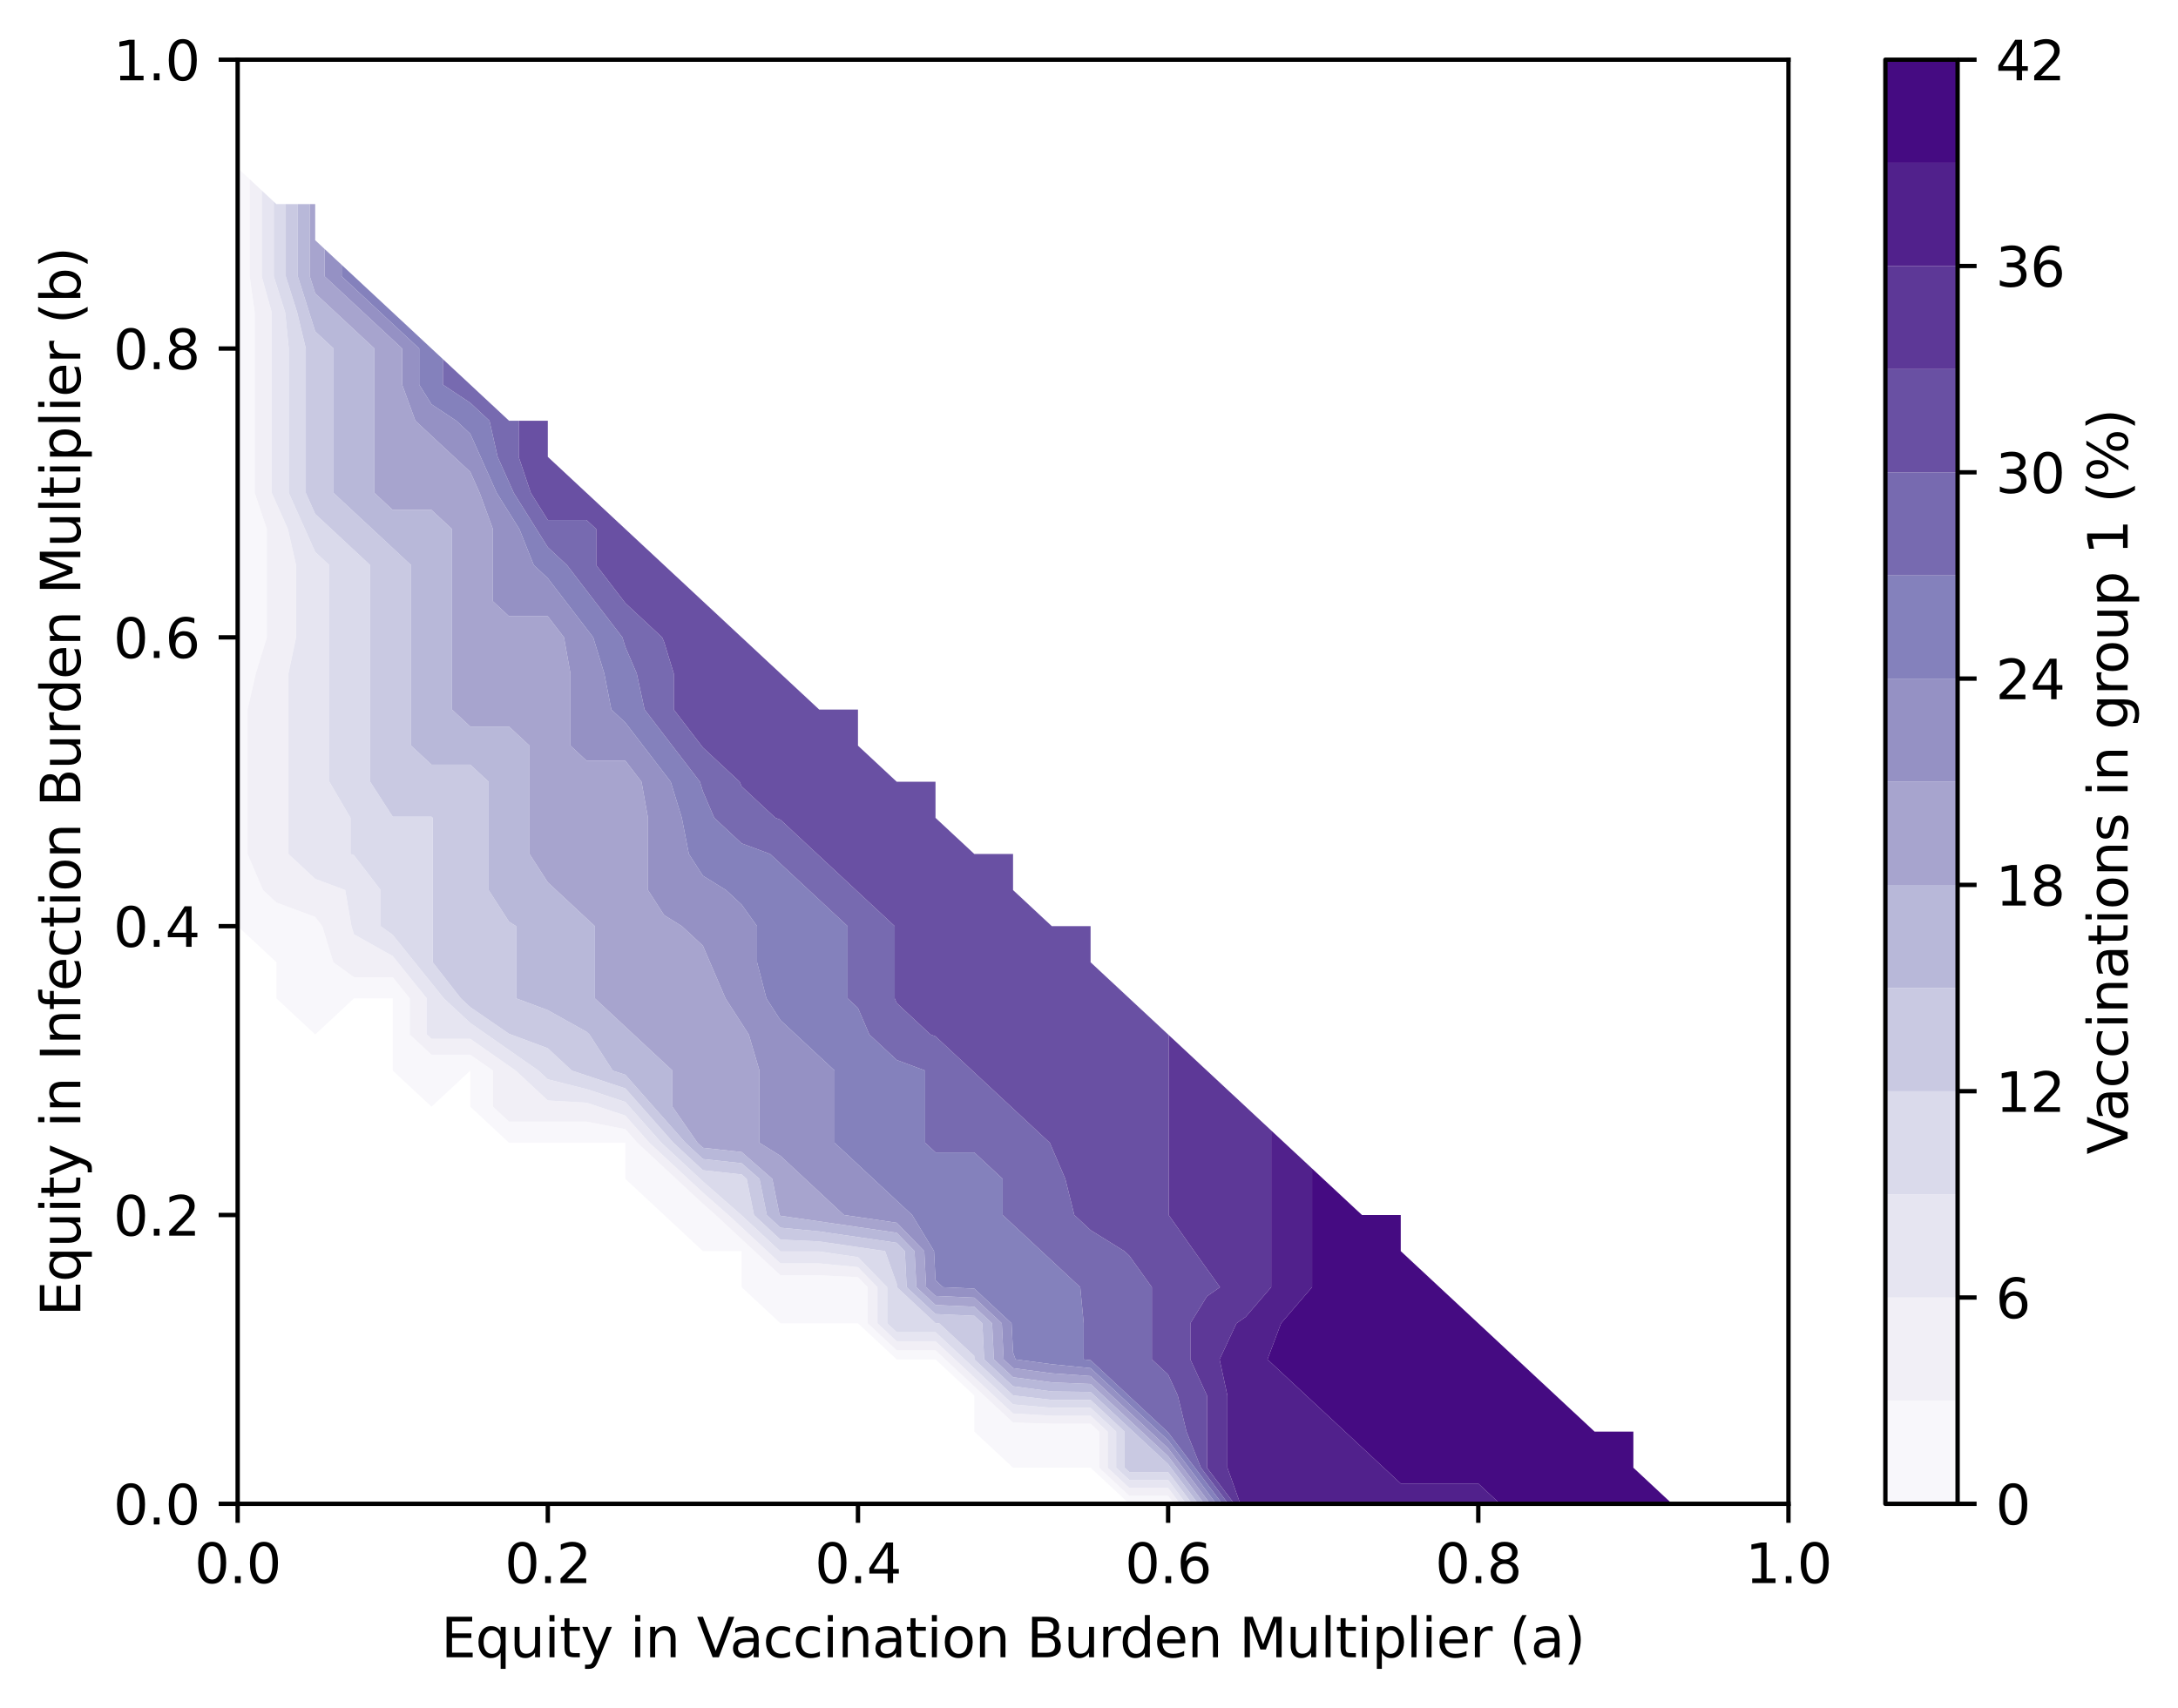 <?xml version="1.0" encoding="utf-8" standalone="no"?>
<!DOCTYPE svg PUBLIC "-//W3C//DTD SVG 1.1//EN"
  "http://www.w3.org/Graphics/SVG/1.1/DTD/svg11.dtd">
<svg xmlns:xlink="http://www.w3.org/1999/xlink" width="401.242pt" height="314.667pt" viewBox="0 0 401.242 314.667" xmlns="http://www.w3.org/2000/svg" version="1.1">
 <defs>
  <style type="text/css">*{stroke-linejoin: round; stroke-linecap: butt}</style>
 </defs>
 <g id="figure_1">
  <g id="patch_1">
   <path d="M 0 314.667 
L 401.242 314.667 
L 401.242 0 
L 0 0 
z
" style="fill: #ffffff"/>
  </g>
  <g id="axes_1">
   <g id="patch_2">
    <path d="M 43.781 277.111 
L 329.477 277.111 
L 329.477 10.999 
L 43.781 10.999 
z
" style="fill: #ffffff"/>
   </g>
   <g id="QuadContourSet_1">
    <path d="M 208.056 277.111 
L 208.102 277.111 
L 215.199 277.111 
L 216.307 277.111 
L 215.199 275.649 
L 208.056 275.649 
L 202.484 270.458 
L 202.484 263.806 
L 200.914 262.344 
L 193.772 262.344 
L 186.629 262.135 
L 181.281 257.153 
L 179.487 255.482 
L 174.138 250.5 
L 172.344 248.829 
L 165.202 248.829 
L 159.853 243.847 
L 159.853 237.194 
L 158.06 235.348 
L 150.917 235.001 
L 143.775 235.001 
L 138.987 230.542 
L 136.632 228.349 
L 131.844 223.889 
L 129.49 221.825 
L 124.563 217.236 
L 122.348 215.172 
L 117.421 210.583 
L 115.205 208.077 
L 108.063 206.685 
L 100.92 206.685 
L 93.778 206.685 
L 90.821 203.93 
L 90.821 197.278 
L 86.636 194.354 
L 79.493 194.354 
L 75.49 190.625 
L 75.49 183.972 
L 72.351 180.073 
L 65.208 180.073 
L 61.407 177.319 
L 59.366 170.666 
L 58.066 168.971 
L 50.924 166.31 
L 48.458 164.014 
L 45.601 157.361 
L 45.601 150.708 
L 45.601 144.055 
L 45.601 137.402 
L 45.601 130.75 
L 47.122 124.097 
L 49.163 117.444 
L 49.163 110.791 
L 49.163 104.138 
L 49.163 97.486 
L 46.92 90.833 
L 46.92 84.18 
L 46.92 77.527 
L 46.92 70.874 
L 46.92 64.222 
L 46.92 57.569 
L 45.997 50.916 
L 45.997 44.263 
L 45.997 37.61 
L 45.997 33.022 
L 43.781 30.958 
L 43.781 37.61 
L 43.781 44.263 
L 43.781 50.916 
L 43.781 57.569 
L 43.781 64.222 
L 43.781 70.874 
L 43.781 77.527 
L 43.781 84.18 
L 43.781 90.833 
L 43.781 97.486 
L 43.781 104.138 
L 43.781 104.138 
L 43.781 110.791 
L 43.781 117.444 
L 43.781 124.097 
L 43.781 130.75 
L 43.781 137.402 
L 43.781 144.055 
L 43.781 150.708 
L 43.781 157.361 
L 43.781 164.014 
L 43.781 170.666 
L 43.781 170.666 
L 50.924 177.319 
L 50.924 177.319 
L 50.924 183.972 
L 58.066 190.625 
L 65.208 183.972 
L 65.208 183.972 
L 72.351 183.972 
L 72.351 183.972 
L 72.351 190.625 
L 72.351 197.278 
L 79.493 203.93 
L 86.636 197.278 
L 86.636 197.278 
L 86.636 197.278 
L 86.636 203.93 
L 93.778 210.583 
L 100.92 210.583 
L 108.063 210.583 
L 115.205 210.583 
L 115.205 210.583 
L 115.205 217.236 
L 122.348 223.889 
L 122.348 223.889 
L 129.49 230.542 
L 136.632 230.542 
L 136.632 230.542 
L 136.632 237.194 
L 143.775 243.847 
L 150.917 243.847 
L 158.06 243.847 
L 158.06 243.847 
L 165.202 250.5 
L 172.344 250.5 
L 172.344 250.5 
L 179.487 257.153 
L 179.487 257.153 
L 179.487 263.806 
L 186.629 270.458 
L 193.772 270.458 
L 200.914 270.458 
L 200.914 270.458 
z
" clip-path="url(#p55c4bc543f)" style="fill: #f8f7fb"/>
    <path d="M 208.056 275.649 
L 215.199 275.649 
L 216.307 277.111 
L 217.415 277.111 
L 215.199 274.187 
L 208.056 274.187 
L 204.053 270.458 
L 204.053 263.806 
L 200.914 260.882 
L 193.772 260.882 
L 186.629 260.464 
L 183.074 257.153 
L 179.487 253.811 
L 175.932 250.5 
L 172.344 247.158 
L 165.202 247.158 
L 161.647 243.847 
L 161.647 237.194 
L 158.06 233.501 
L 150.917 232.809 
L 143.775 232.809 
L 141.341 230.542 
L 136.632 226.156 
L 134.199 223.889 
L 129.49 219.761 
L 126.779 217.236 
L 122.348 213.108 
L 119.637 210.583 
L 115.205 205.571 
L 110.274 203.93 
L 108.063 203.195 
L 100.92 202.786 
L 95.007 197.278 
L 93.778 196.419 
L 86.636 191.43 
L 79.493 191.43 
L 78.629 190.625 
L 78.629 183.972 
L 73.272 177.319 
L 72.351 176.175 
L 65.208 172.17 
L 64.747 170.666 
L 63.594 164.014 
L 58.066 161.954 
L 53.135 157.361 
L 53.135 150.708 
L 53.135 144.055 
L 53.135 137.402 
L 53.135 130.75 
L 53.135 124.097 
L 54.544 117.444 
L 54.544 110.791 
L 54.544 104.138 
L 53.035 97.486 
L 50.924 92.765 
L 50.059 90.833 
L 50.059 84.18 
L 50.059 77.527 
L 50.059 70.874 
L 50.059 64.222 
L 50.059 57.569 
L 48.213 50.916 
L 48.213 44.263 
L 48.213 37.61 
L 48.213 35.085 
L 45.997 33.022 
L 45.997 37.61 
L 45.997 44.263 
L 45.997 50.916 
L 46.92 57.569 
L 46.92 64.222 
L 46.92 70.874 
L 46.92 77.527 
L 46.92 84.18 
L 46.92 90.833 
L 49.163 97.486 
L 49.163 104.138 
L 49.163 110.791 
L 49.163 117.444 
L 47.122 124.097 
L 45.601 130.75 
L 45.601 137.402 
L 45.601 144.055 
L 45.601 150.708 
L 45.601 157.361 
L 48.458 164.014 
L 50.924 166.31 
L 58.066 168.971 
L 59.366 170.666 
L 61.407 177.319 
L 65.208 180.073 
L 72.351 180.073 
L 75.49 183.972 
L 75.49 190.625 
L 79.493 194.354 
L 86.636 194.354 
L 90.821 197.278 
L 90.821 203.93 
L 93.778 206.685 
L 100.92 206.685 
L 108.063 206.685 
L 115.205 208.077 
L 117.421 210.583 
L 122.348 215.172 
L 124.563 217.236 
L 129.49 221.825 
L 131.844 223.889 
L 136.632 228.349 
L 138.987 230.542 
L 143.775 235.001 
L 150.917 235.001 
L 158.06 235.348 
L 159.853 237.194 
L 159.853 243.847 
L 165.202 248.829 
L 172.344 248.829 
L 174.138 250.5 
L 179.487 255.482 
L 181.281 257.153 
L 186.629 262.135 
L 193.772 262.344 
L 200.914 262.344 
L 202.484 263.806 
L 202.484 270.458 
z
" clip-path="url(#p55c4bc543f)" style="fill: #f1eff6"/>
    <path d="M 208.056 274.187 
L 215.199 274.187 
L 217.415 277.111 
L 218.523 277.111 
L 215.199 272.725 
L 208.056 272.725 
L 205.623 270.458 
L 205.623 263.806 
L 200.914 259.42 
L 193.772 259.42 
L 186.629 258.793 
L 184.868 257.153 
L 179.487 252.14 
L 177.726 250.5 
L 172.344 245.488 
L 165.202 245.488 
L 163.441 243.847 
L 163.441 237.194 
L 158.06 231.654 
L 150.917 230.616 
L 143.775 230.616 
L 143.695 230.542 
L 136.632 223.963 
L 136.553 223.889 
L 129.49 217.697 
L 128.995 217.236 
L 122.348 211.044 
L 121.853 210.583 
L 115.971 203.93 
L 115.205 203.065 
L 108.063 200.689 
L 100.92 198.888 
L 99.192 197.278 
L 93.778 193.496 
L 89.669 190.625 
L 86.636 188.506 
L 81.768 183.972 
L 79.493 181.147 
L 76.411 177.319 
L 72.351 172.276 
L 70.129 170.666 
L 70.129 164.014 
L 65.208 157.598 
L 64.573 157.361 
L 64.573 150.708 
L 60.669 144.055 
L 60.669 137.402 
L 60.669 130.75 
L 60.669 124.097 
L 60.669 117.444 
L 60.669 110.791 
L 60.669 104.138 
L 58.066 101.714 
L 56.175 97.486 
L 53.199 90.833 
L 53.199 84.18 
L 53.199 77.527 
L 53.199 70.874 
L 53.199 64.222 
L 52.529 57.569 
L 50.924 52.483 
L 50.429 50.916 
L 50.429 44.263 
L 50.429 37.61 
L 50.429 37.149 
L 48.213 35.085 
L 48.213 37.61 
L 48.213 44.263 
L 48.213 50.916 
L 50.059 57.569 
L 50.059 64.222 
L 50.059 70.874 
L 50.059 77.527 
L 50.059 84.18 
L 50.059 90.833 
L 50.924 92.765 
L 53.035 97.486 
L 54.544 104.138 
L 54.544 110.791 
L 54.544 117.444 
L 53.135 124.097 
L 53.135 130.75 
L 53.135 137.402 
L 53.135 144.055 
L 53.135 150.708 
L 53.135 157.361 
L 58.066 161.954 
L 63.594 164.014 
L 64.747 170.666 
L 65.208 172.17 
L 72.351 176.175 
L 73.272 177.319 
L 78.629 183.972 
L 78.629 190.625 
L 79.493 191.43 
L 86.636 191.43 
L 93.778 196.419 
L 95.007 197.278 
L 100.92 202.786 
L 108.063 203.195 
L 110.274 203.93 
L 115.205 205.571 
L 119.637 210.583 
L 122.348 213.108 
L 126.779 217.236 
L 129.49 219.761 
L 134.199 223.889 
L 136.632 226.156 
L 141.341 230.542 
L 143.775 232.809 
L 150.917 232.809 
L 158.06 233.501 
L 161.647 237.194 
L 161.647 243.847 
L 165.202 247.158 
L 172.344 247.158 
L 175.932 250.5 
L 179.487 253.811 
L 183.074 257.153 
L 186.629 260.464 
L 193.772 260.882 
L 200.914 260.882 
L 204.053 263.806 
L 204.053 270.458 
z
" clip-path="url(#p55c4bc543f)" style="fill: #e6e5f1"/>
    <path d="M 208.056 272.725 
L 215.199 272.725 
L 218.523 277.111 
L 219.63 277.111 
L 215.199 271.263 
L 208.056 271.263 
L 207.192 270.458 
L 207.192 263.806 
L 200.914 257.958 
L 193.772 257.958 
L 186.858 257.153 
L 186.629 257.122 
L 179.52 250.5 
L 179.487 249.861 
L 173.03 243.847 
L 172.344 243.817 
L 165.235 237.194 
L 165.202 236.556 
L 163.05 230.542 
L 158.06 229.808 
L 150.917 228.757 
L 143.775 228.423 
L 138.907 223.889 
L 137.568 217.236 
L 136.632 216.416 
L 129.49 215.633 
L 124.069 210.583 
L 122.348 208.637 
L 118.187 203.93 
L 115.205 200.558 
L 108.063 198.182 
L 105.343 197.278 
L 100.92 193.158 
L 94.121 190.625 
L 93.778 190.497 
L 86.636 185.582 
L 84.907 183.972 
L 79.722 177.319 
L 79.722 170.666 
L 79.722 164.014 
L 79.722 157.361 
L 79.722 150.708 
L 79.493 150.495 
L 72.351 150.495 
L 68.203 144.055 
L 68.203 137.402 
L 68.203 130.75 
L 68.203 124.097 
L 68.203 117.444 
L 68.203 110.791 
L 68.203 104.138 
L 65.208 101.35 
L 61.06 97.486 
L 58.066 94.697 
L 56.338 90.833 
L 56.338 84.18 
L 56.338 77.527 
L 56.338 70.874 
L 56.338 64.222 
L 54.745 57.569 
L 52.645 50.916 
L 52.645 44.263 
L 52.645 37.61 
L 50.924 37.61 
L 50.429 37.149 
L 50.429 37.61 
L 50.429 44.263 
L 50.429 50.916 
L 50.924 52.483 
L 52.529 57.569 
L 53.199 64.222 
L 53.199 70.874 
L 53.199 77.527 
L 53.199 84.18 
L 53.199 90.833 
L 56.175 97.486 
L 58.066 101.714 
L 60.669 104.138 
L 60.669 110.791 
L 60.669 117.444 
L 60.669 124.097 
L 60.669 130.75 
L 60.669 137.402 
L 60.669 144.055 
L 64.573 150.708 
L 64.573 157.361 
L 65.208 157.598 
L 70.129 164.014 
L 70.129 170.666 
L 72.351 172.276 
L 76.411 177.319 
L 79.493 181.147 
L 81.768 183.972 
L 86.636 188.506 
L 89.669 190.625 
L 93.778 193.496 
L 99.192 197.278 
L 100.92 198.888 
L 108.063 200.689 
L 115.205 203.065 
L 115.971 203.93 
L 121.853 210.583 
L 122.348 211.044 
L 128.995 217.236 
L 129.49 217.697 
L 136.553 223.889 
L 136.632 223.963 
L 143.695 230.542 
L 143.775 230.616 
L 150.917 230.616 
L 158.06 231.654 
L 163.441 237.194 
L 163.441 243.847 
L 165.202 245.488 
L 172.344 245.488 
L 177.726 250.5 
L 179.487 252.14 
L 184.868 257.153 
L 186.629 258.793 
L 193.772 259.42 
L 200.914 259.42 
L 205.623 263.806 
L 205.623 270.458 
z
" clip-path="url(#p55c4bc543f)" style="fill: #dadaeb"/>
    <path d="M 208.056 271.263 
L 215.199 271.263 
L 219.63 277.111 
L 220.738 277.111 
L 215.697 270.458 
L 215.199 269.801 
L 208.762 263.806 
L 208.056 263.149 
L 201.619 257.153 
L 200.914 256.496 
L 193.772 256.402 
L 186.629 255.452 
L 181.313 250.5 
L 180.973 243.847 
L 179.487 242.463 
L 172.344 242.146 
L 167.028 237.194 
L 166.688 230.542 
L 165.202 229.011 
L 158.06 227.961 
L 150.917 226.911 
L 143.775 226.23 
L 141.262 223.889 
L 139.922 217.236 
L 136.632 214.352 
L 129.49 213.569 
L 126.284 210.583 
L 122.348 206.131 
L 120.402 203.93 
L 115.205 198.052 
L 112.877 197.278 
L 108.591 190.625 
L 108.063 190.133 
L 100.92 186.141 
L 95.099 183.972 
L 95.099 177.319 
L 95.099 170.666 
L 93.778 169.846 
L 90.021 164.014 
L 90.021 157.361 
L 90.021 150.708 
L 90.021 144.055 
L 86.636 140.902 
L 79.493 140.902 
L 75.736 137.402 
L 75.736 130.75 
L 75.736 124.097 
L 75.736 117.444 
L 75.736 110.791 
L 75.736 104.138 
L 72.351 100.985 
L 68.594 97.486 
L 65.208 94.332 
L 61.452 90.833 
L 61.452 84.18 
L 61.452 77.527 
L 61.452 70.874 
L 61.452 64.222 
L 58.066 61.068 
L 56.961 57.569 
L 54.86 50.916 
L 54.86 44.263 
L 54.86 37.61 
L 52.645 37.61 
L 52.645 44.263 
L 52.645 50.916 
L 54.745 57.569 
L 56.338 64.222 
L 56.338 70.874 
L 56.338 77.527 
L 56.338 84.18 
L 56.338 90.833 
L 58.066 94.697 
L 61.06 97.486 
L 65.208 101.35 
L 68.203 104.138 
L 68.203 110.791 
L 68.203 117.444 
L 68.203 124.097 
L 68.203 130.75 
L 68.203 137.402 
L 68.203 144.055 
L 72.351 150.495 
L 79.493 150.495 
L 79.722 150.708 
L 79.722 157.361 
L 79.722 164.014 
L 79.722 170.666 
L 79.722 177.319 
L 84.907 183.972 
L 86.636 185.582 
L 93.778 190.497 
L 94.121 190.625 
L 100.92 193.158 
L 105.343 197.278 
L 108.063 198.182 
L 115.205 200.558 
L 118.187 203.93 
L 122.348 208.637 
L 124.069 210.583 
L 129.49 215.633 
L 136.632 216.416 
L 137.568 217.236 
L 138.907 223.889 
L 143.775 228.423 
L 150.917 228.757 
L 158.06 229.808 
L 163.05 230.542 
L 165.202 236.556 
L 165.235 237.194 
L 172.344 243.817 
L 173.03 243.847 
L 179.487 249.861 
L 179.52 250.5 
L 186.629 257.122 
L 186.858 257.153 
L 193.772 257.958 
L 200.914 257.958 
L 207.192 263.806 
L 207.192 270.458 
z
" clip-path="url(#p55c4bc543f)" style="fill: #c9c9e2"/>
    <path d="M 216.805 270.458 
L 215.199 268.34 
L 210.331 263.806 
L 208.056 261.687 
L 203.189 257.153 
L 200.914 255.034 
L 193.772 254.731 
L 186.629 253.781 
L 183.107 250.5 
L 182.767 243.847 
L 179.487 240.792 
L 172.344 240.475 
L 168.822 237.194 
L 168.482 230.542 
L 165.202 227.165 
L 158.06 226.114 
L 150.917 225.064 
L 143.775 224.037 
L 143.616 223.889 
L 142.277 217.236 
L 136.632 212.288 
L 129.49 211.505 
L 128.5 210.583 
L 123.881 203.93 
L 123.881 197.278 
L 122.348 195.849 
L 116.738 190.625 
L 115.205 189.197 
L 109.596 183.972 
L 109.596 177.319 
L 109.596 170.666 
L 108.063 169.238 
L 102.454 164.014 
L 100.92 162.585 
L 97.555 157.361 
L 97.555 150.708 
L 97.555 144.055 
L 97.555 137.402 
L 93.778 133.884 
L 86.636 133.884 
L 83.27 130.75 
L 83.27 124.097 
L 83.27 117.444 
L 83.27 110.791 
L 83.27 104.138 
L 83.27 97.486 
L 79.493 93.968 
L 72.351 93.968 
L 68.985 90.833 
L 68.985 84.18 
L 68.985 77.527 
L 68.985 70.874 
L 68.985 64.222 
L 65.208 60.704 
L 61.843 57.569 
L 58.066 54.051 
L 57.076 50.916 
L 57.076 44.263 
L 57.076 37.61 
L 54.86 37.61 
L 54.86 44.263 
L 54.86 50.916 
L 56.961 57.569 
L 58.066 61.068 
L 61.452 64.222 
L 61.452 70.874 
L 61.452 77.527 
L 61.452 84.18 
L 61.452 90.833 
L 65.208 94.332 
L 68.594 97.486 
L 72.351 100.985 
L 75.736 104.138 
L 75.736 110.791 
L 75.736 117.444 
L 75.736 124.097 
L 75.736 130.75 
L 75.736 137.402 
L 79.493 140.902 
L 86.636 140.902 
L 90.021 144.055 
L 90.021 150.708 
L 90.021 157.361 
L 90.021 164.014 
L 93.778 169.846 
L 95.099 170.666 
L 95.099 177.319 
L 95.099 183.972 
L 100.92 186.141 
L 108.063 190.133 
L 108.591 190.625 
L 112.877 197.278 
L 115.205 198.052 
L 120.402 203.93 
L 122.348 206.131 
L 126.284 210.583 
L 129.49 213.569 
L 136.632 214.352 
L 139.922 217.236 
L 141.262 223.889 
L 143.775 226.23 
L 150.917 226.911 
L 158.06 227.961 
L 165.202 229.011 
L 166.688 230.542 
L 167.028 237.194 
L 172.344 242.146 
L 179.487 242.463 
L 180.973 243.847 
L 181.313 250.5 
L 186.629 255.452 
L 193.772 256.402 
L 200.914 256.496 
L 201.619 257.153 
L 208.056 263.149 
L 208.762 263.806 
L 215.199 269.801 
L 215.697 270.458 
L 220.738 277.111 
L 221.846 277.111 
z
" clip-path="url(#p55c4bc543f)" style="fill: #b8b8d9"/>
    <path d="M 222.341 277.111 
L 222.954 277.111 
L 222.341 276.302 
L 217.913 270.458 
L 215.199 266.878 
L 211.901 263.806 
L 208.056 260.225 
L 204.758 257.153 
L 200.914 253.572 
L 193.772 253.06 
L 186.629 252.11 
L 184.901 250.5 
L 184.561 243.847 
L 179.487 239.121 
L 172.344 238.804 
L 170.616 237.194 
L 170.276 230.542 
L 165.202 225.318 
L 158.06 224.268 
L 155.484 223.889 
L 150.917 219.635 
L 148.341 217.236 
L 143.775 212.983 
L 139.911 210.583 
L 139.911 203.93 
L 139.911 197.278 
L 137.944 190.625 
L 136.632 188.589 
L 133.658 183.972 
L 130.801 177.319 
L 129.49 174.266 
L 125.626 170.666 
L 122.348 168.631 
L 119.374 164.014 
L 119.374 157.361 
L 119.374 150.708 
L 118.183 144.055 
L 115.205 140.173 
L 108.063 140.173 
L 105.089 137.402 
L 105.089 130.75 
L 105.089 124.097 
L 103.898 117.444 
L 100.92 113.561 
L 93.778 113.561 
L 90.804 110.791 
L 90.804 104.138 
L 90.804 97.486 
L 88.372 90.833 
L 86.636 86.95 
L 83.662 84.18 
L 79.493 80.297 
L 76.519 77.527 
L 74.088 70.874 
L 74.088 64.222 
L 72.351 62.604 
L 66.945 57.569 
L 65.208 55.951 
L 59.803 50.916 
L 59.803 45.881 
L 58.066 44.263 
L 58.066 37.61 
L 57.076 37.61 
L 57.076 44.263 
L 57.076 50.916 
L 58.066 54.051 
L 61.843 57.569 
L 65.208 60.704 
L 68.985 64.222 
L 68.985 70.874 
L 68.985 77.527 
L 68.985 84.18 
L 68.985 90.833 
L 72.351 93.968 
L 79.493 93.968 
L 83.27 97.486 
L 83.27 104.138 
L 83.27 110.791 
L 83.27 117.444 
L 83.27 124.097 
L 83.27 130.75 
L 86.636 133.884 
L 93.778 133.884 
L 97.555 137.402 
L 97.555 144.055 
L 97.555 150.708 
L 97.555 157.361 
L 100.92 162.585 
L 102.454 164.014 
L 108.063 169.238 
L 109.596 170.666 
L 109.596 177.319 
L 109.596 183.972 
L 115.205 189.197 
L 116.738 190.625 
L 122.348 195.849 
L 123.881 197.278 
L 123.881 203.93 
L 128.5 210.583 
L 129.49 211.505 
L 136.632 212.288 
L 142.277 217.236 
L 143.616 223.889 
L 143.775 224.037 
L 150.917 225.064 
L 158.06 226.114 
L 165.202 227.165 
L 168.482 230.542 
L 168.822 237.194 
L 172.344 240.475 
L 179.487 240.792 
L 182.767 243.847 
L 183.107 250.5 
L 186.629 253.781 
L 193.772 254.731 
L 200.914 255.034 
L 203.189 257.153 
L 208.056 261.687 
L 210.331 263.806 
L 215.199 268.34 
L 216.805 270.458 
L 221.846 277.111 
z
" clip-path="url(#p55c4bc543f)" style="fill: #a7a4ce"/>
    <path d="M 222.341 276.302 
L 222.954 277.111 
L 224.062 277.111 
L 222.341 274.84 
L 219.02 270.458 
L 215.199 265.416 
L 213.47 263.806 
L 208.056 258.763 
L 206.328 257.153 
L 200.914 252.11 
L 193.772 251.39 
L 187.086 250.5 
L 186.629 249.223 
L 186.354 243.847 
L 179.487 237.45 
L 173.716 237.194 
L 172.344 235.917 
L 172.07 230.542 
L 168.04 223.889 
L 165.202 221.245 
L 160.898 217.236 
L 158.06 214.593 
L 153.755 210.583 
L 153.755 203.93 
L 153.755 197.278 
L 150.917 194.634 
L 146.613 190.625 
L 143.775 187.981 
L 141.192 183.972 
L 139.47 177.319 
L 139.47 170.666 
L 136.632 166.701 
L 133.747 164.014 
L 129.49 161.37 
L 126.907 157.361 
L 125.605 150.708 
L 123.564 144.055 
L 122.348 142.469 
L 118.462 137.402 
L 115.205 133.155 
L 112.623 130.75 
L 111.32 124.097 
L 109.279 117.444 
L 108.063 115.858 
L 104.177 110.791 
L 100.92 106.544 
L 98.338 104.138 
L 95.678 97.486 
L 93.778 94.452 
L 91.512 90.833 
L 88.536 84.18 
L 86.636 79.933 
L 84.053 77.527 
L 79.493 74.494 
L 77.227 70.874 
L 77.227 64.222 
L 72.351 59.68 
L 70.084 57.569 
L 65.208 53.027 
L 62.942 50.916 
L 62.942 48.805 
L 59.803 45.881 
L 59.803 50.916 
L 65.208 55.951 
L 66.945 57.569 
L 72.351 62.604 
L 74.088 64.222 
L 74.088 70.874 
L 76.519 77.527 
L 79.493 80.297 
L 83.662 84.18 
L 86.636 86.95 
L 88.372 90.833 
L 90.804 97.486 
L 90.804 104.138 
L 90.804 110.791 
L 93.778 113.561 
L 100.92 113.561 
L 103.898 117.444 
L 105.089 124.097 
L 105.089 130.75 
L 105.089 137.402 
L 108.063 140.173 
L 115.205 140.173 
L 118.183 144.055 
L 119.374 150.708 
L 119.374 157.361 
L 119.374 164.014 
L 122.348 168.631 
L 125.626 170.666 
L 129.49 174.266 
L 130.801 177.319 
L 133.658 183.972 
L 136.632 188.589 
L 137.944 190.625 
L 139.911 197.278 
L 139.911 203.93 
L 139.911 210.583 
L 143.775 212.983 
L 148.341 217.236 
L 150.917 219.635 
L 155.484 223.889 
L 158.06 224.268 
L 165.202 225.318 
L 170.276 230.542 
L 170.616 237.194 
L 172.344 238.804 
L 179.487 239.121 
L 184.561 243.847 
L 184.901 250.5 
L 186.629 252.11 
L 193.772 253.06 
L 200.914 253.572 
L 204.758 257.153 
L 208.056 260.225 
L 211.901 263.806 
L 215.199 266.878 
L 217.913 270.458 
z
" clip-path="url(#p55c4bc543f)" style="fill: #9591c4"/>
    <path d="M 222.341 274.84 
L 224.062 277.111 
L 225.17 277.111 
L 222.341 273.378 
L 220.128 270.458 
L 215.199 263.954 
L 215.04 263.806 
L 208.056 257.301 
L 207.898 257.153 
L 200.914 250.648 
L 199.643 250.5 
L 199.643 243.847 
L 199.007 237.194 
L 193.772 232.318 
L 191.865 230.542 
L 186.629 225.665 
L 184.722 223.889 
L 184.722 217.236 
L 179.487 212.36 
L 172.344 212.36 
L 170.437 210.583 
L 170.437 203.93 
L 170.437 197.278 
L 165.202 195.327 
L 160.154 190.625 
L 158.06 185.748 
L 156.153 183.972 
L 156.153 177.319 
L 156.153 170.666 
L 150.917 165.79 
L 149.01 164.014 
L 143.775 159.137 
L 141.868 157.361 
L 136.632 155.41 
L 131.584 150.708 
L 129.49 145.832 
L 128.945 144.055 
L 123.843 137.402 
L 122.348 135.452 
L 118.742 130.75 
L 117.299 124.097 
L 115.205 119.22 
L 114.66 117.444 
L 109.559 110.791 
L 108.063 108.841 
L 104.457 104.138 
L 100.92 100.844 
L 98.817 97.486 
L 94.651 90.833 
L 93.778 88.882 
L 91.675 84.18 
L 90.172 77.527 
L 86.636 74.233 
L 81.587 70.874 
L 81.587 66.172 
L 79.493 64.222 
L 72.351 57.569 
L 65.208 50.916 
L 62.942 48.805 
L 62.942 50.916 
L 65.208 53.027 
L 70.084 57.569 
L 72.351 59.68 
L 77.227 64.222 
L 77.227 70.874 
L 79.493 74.494 
L 84.053 77.527 
L 86.636 79.933 
L 88.536 84.18 
L 91.512 90.833 
L 93.778 94.452 
L 95.678 97.486 
L 98.338 104.138 
L 100.92 106.544 
L 104.177 110.791 
L 108.063 115.858 
L 109.279 117.444 
L 111.32 124.097 
L 112.623 130.75 
L 115.205 133.155 
L 118.462 137.402 
L 122.348 142.469 
L 123.564 144.055 
L 125.605 150.708 
L 126.907 157.361 
L 129.49 161.37 
L 133.747 164.014 
L 136.632 166.701 
L 139.47 170.666 
L 139.47 177.319 
L 141.192 183.972 
L 143.775 187.981 
L 146.613 190.625 
L 150.917 194.634 
L 153.755 197.278 
L 153.755 203.93 
L 153.755 210.583 
L 158.06 214.593 
L 160.898 217.236 
L 165.202 221.245 
L 168.04 223.889 
L 172.07 230.542 
L 172.344 235.917 
L 173.716 237.194 
L 179.487 237.45 
L 186.354 243.847 
L 186.629 249.223 
L 187.086 250.5 
L 193.772 251.39 
L 200.914 252.11 
L 206.328 257.153 
L 208.056 258.763 
L 213.47 263.806 
L 215.199 265.416 
L 219.02 270.458 
z
" clip-path="url(#p55c4bc543f)" style="fill: #8481bc"/>
    <path d="M 222.341 273.378 
L 225.17 277.111 
L 226.278 277.111 
L 222.341 271.916 
L 221.236 270.458 
L 218.584 263.806 
L 216.974 257.153 
L 215.199 253.294 
L 212.199 250.5 
L 212.199 243.847 
L 212.199 237.194 
L 208.056 231.406 
L 207.128 230.542 
L 200.914 226.683 
L 197.914 223.889 
L 196.257 217.236 
L 193.772 211.448 
L 193.4 210.583 
L 186.629 204.276 
L 186.258 203.93 
L 179.487 197.624 
L 179.115 197.278 
L 172.344 190.971 
L 171.416 190.625 
L 165.202 184.837 
L 164.831 183.972 
L 164.831 177.319 
L 164.831 170.666 
L 158.06 164.36 
L 157.688 164.014 
L 150.917 157.707 
L 150.546 157.361 
L 143.775 151.054 
L 142.846 150.708 
L 136.632 144.92 
L 136.261 144.055 
L 129.49 137.748 
L 129.225 137.402 
L 124.123 130.75 
L 124.123 124.097 
L 122.348 118.309 
L 121.976 117.444 
L 115.205 111.137 
L 114.94 110.791 
L 109.838 104.138 
L 109.838 97.486 
L 108.063 95.832 
L 100.92 95.832 
L 97.79 90.833 
L 95.553 84.18 
L 95.553 77.527 
L 93.778 77.527 
L 86.636 70.874 
L 81.587 66.172 
L 81.587 70.874 
L 86.636 74.233 
L 90.172 77.527 
L 91.675 84.18 
L 93.778 88.882 
L 94.651 90.833 
L 98.817 97.486 
L 100.92 100.844 
L 104.457 104.138 
L 108.063 108.841 
L 109.559 110.791 
L 114.66 117.444 
L 115.205 119.22 
L 117.299 124.097 
L 118.742 130.75 
L 122.348 135.452 
L 123.843 137.402 
L 128.945 144.055 
L 129.49 145.832 
L 131.584 150.708 
L 136.632 155.41 
L 141.868 157.361 
L 143.775 159.137 
L 149.01 164.014 
L 150.917 165.79 
L 156.153 170.666 
L 156.153 177.319 
L 156.153 183.972 
L 158.06 185.748 
L 160.154 190.625 
L 165.202 195.327 
L 170.437 197.278 
L 170.437 203.93 
L 170.437 210.583 
L 172.344 212.36 
L 179.487 212.36 
L 184.722 217.236 
L 184.722 223.889 
L 186.629 225.665 
L 191.865 230.542 
L 193.772 232.318 
L 199.007 237.194 
L 199.643 243.847 
L 199.643 250.5 
L 200.914 250.648 
L 207.898 257.153 
L 208.056 257.301 
L 215.04 263.806 
L 215.199 263.954 
L 220.128 270.458 
z
" clip-path="url(#p55c4bc543f)" style="fill: #776ab0"/>
    <path d="M 222.341 271.916 
L 226.278 277.111 
L 227.386 277.111 
L 222.351 270.458 
L 222.351 263.806 
L 222.351 257.153 
L 222.341 257.122 
L 219.295 250.5 
L 219.295 243.847 
L 222.341 238.881 
L 224.755 237.194 
L 222.341 233.821 
L 219.994 230.542 
L 215.299 223.889 
L 215.299 217.236 
L 215.299 210.583 
L 215.299 203.93 
L 215.299 197.278 
L 215.299 190.718 
L 215.199 190.625 
L 208.056 183.972 
L 200.914 177.319 
L 200.914 170.666 
L 193.772 170.666 
L 186.629 164.014 
L 186.629 157.361 
L 179.487 157.361 
L 172.344 150.708 
L 172.344 144.055 
L 165.202 144.055 
L 158.06 137.402 
L 158.06 130.75 
L 150.917 130.75 
L 143.775 124.097 
L 136.632 117.444 
L 129.49 110.791 
L 122.348 104.138 
L 115.205 97.486 
L 108.063 90.833 
L 100.92 84.18 
L 100.92 77.527 
L 95.553 77.527 
L 95.553 84.18 
L 97.79 90.833 
L 100.92 95.832 
L 108.063 95.832 
L 109.838 97.486 
L 109.838 104.138 
L 114.94 110.791 
L 115.205 111.137 
L 121.976 117.444 
L 122.348 118.309 
L 124.123 124.097 
L 124.123 130.75 
L 129.225 137.402 
L 129.49 137.748 
L 136.261 144.055 
L 136.632 144.92 
L 142.846 150.708 
L 143.775 151.054 
L 150.546 157.361 
L 150.917 157.707 
L 157.688 164.014 
L 158.06 164.36 
L 164.831 170.666 
L 164.831 177.319 
L 164.831 183.972 
L 165.202 184.837 
L 171.416 190.625 
L 172.344 190.971 
L 179.115 197.278 
L 179.487 197.624 
L 186.258 203.93 
L 186.629 204.276 
L 193.4 210.583 
L 193.772 211.448 
L 196.257 217.236 
L 197.914 223.889 
L 200.914 226.683 
L 207.128 230.542 
L 208.056 231.406 
L 212.199 237.194 
L 212.199 243.847 
L 212.199 250.5 
L 215.199 253.294 
L 216.974 257.153 
L 218.584 263.806 
L 221.236 270.458 
z
" clip-path="url(#p55c4bc543f)" style="fill: #6950a3"/>
    <path d="M 226.118 270.458 
L 226.118 263.806 
L 226.118 257.153 
L 224.676 250.5 
L 227.789 243.847 
L 229.484 242.663 
L 234.18 237.194 
L 234.18 230.542 
L 234.18 223.889 
L 234.18 217.236 
L 234.18 210.583 
L 234.18 208.305 
L 229.484 203.93 
L 222.341 197.278 
L 215.299 190.718 
L 215.299 197.278 
L 215.299 203.93 
L 215.299 210.583 
L 215.299 217.236 
L 215.299 223.889 
L 219.994 230.542 
L 222.341 233.821 
L 224.755 237.194 
L 222.341 238.881 
L 219.295 243.847 
L 219.295 250.5 
L 222.341 257.122 
L 222.351 257.153 
L 222.351 263.806 
L 222.351 270.458 
L 227.386 277.111 
L 228.494 277.111 
z
" clip-path="url(#p55c4bc543f)" style="fill: #5d3897"/>
    <path d="M 229.484 277.111 
L 236.626 277.111 
L 243.768 277.111 
L 250.911 277.111 
L 258.053 277.111 
L 265.196 277.111 
L 272.338 277.111 
L 276.352 277.111 
L 272.338 273.372 
L 265.196 273.372 
L 258.053 273.372 
L 254.925 270.458 
L 250.911 266.72 
L 247.782 263.806 
L 243.768 260.067 
L 240.64 257.153 
L 236.626 253.414 
L 233.498 250.5 
L 236 243.847 
L 236.626 243.119 
L 241.714 237.194 
L 241.714 230.542 
L 241.714 223.889 
L 241.714 217.236 
L 241.714 215.323 
L 236.626 210.583 
L 234.18 208.305 
L 234.18 210.583 
L 234.18 217.236 
L 234.18 223.889 
L 234.18 230.542 
L 234.18 237.194 
L 229.484 242.663 
L 227.789 243.847 
L 224.676 250.5 
L 226.118 257.153 
L 226.118 263.806 
L 226.118 270.458 
L 228.494 277.111 
z
" clip-path="url(#p55c4bc543f)" style="fill: #51218c"/>
    <path d="M 258.053 273.372 
L 265.196 273.372 
L 272.338 273.372 
L 276.352 277.111 
L 279.48 277.111 
L 286.623 277.111 
L 293.765 277.111 
L 300.908 277.111 
L 308.05 277.111 
L 300.908 270.458 
L 300.908 263.806 
L 293.765 263.806 
L 286.623 257.153 
L 279.48 250.5 
L 272.338 243.847 
L 265.196 237.194 
L 258.053 230.542 
L 258.053 223.889 
L 250.911 223.889 
L 243.768 217.236 
L 241.714 215.323 
L 241.714 217.236 
L 241.714 223.889 
L 241.714 230.542 
L 241.714 237.194 
L 236.626 243.119 
L 236 243.847 
L 233.498 250.5 
L 236.626 253.414 
L 240.64 257.153 
L 243.768 260.067 
L 247.782 263.806 
L 250.911 266.72 
L 254.925 270.458 
z
" clip-path="url(#p55c4bc543f)" style="fill: #450b82"/>
   </g>
   <g id="matplotlib.axis_1">
    <g id="xtick_1">
     <g id="line2d_1">
      <defs>
       <path id="m22dab3d10f" d="M 0 0 
L 0 3.5 
" style="stroke: #000000; stroke-width: 0.8"/>
      </defs>
      <g>
       <use xlink:href="#m22dab3d10f" x="43.781" y="277.111" style="stroke: #000000; stroke-width: 0.8"/>
      </g>
     </g>
     <g id="text_1">
      <!-- 0.0 -->
      <g transform="translate(35.83 291.71) scale(0.1 -0.1)">
       <defs>
        <path id="DejaVuSans-30" d="M 2034 4250 
Q 1547 4250 1301 3770 
Q 1056 3291 1056 2328 
Q 1056 1369 1301 889 
Q 1547 409 2034 409 
Q 2525 409 2770 889 
Q 3016 1369 3016 2328 
Q 3016 3291 2770 3770 
Q 2525 4250 2034 4250 
z
M 2034 4750 
Q 2819 4750 3233 4129 
Q 3647 3509 3647 2328 
Q 3647 1150 3233 529 
Q 2819 -91 2034 -91 
Q 1250 -91 836 529 
Q 422 1150 422 2328 
Q 422 3509 836 4129 
Q 1250 4750 2034 4750 
z
" transform="scale(0.016)"/>
        <path id="DejaVuSans-2e" d="M 684 794 
L 1344 794 
L 1344 0 
L 684 0 
L 684 794 
z
" transform="scale(0.016)"/>
       </defs>
       <use xlink:href="#DejaVuSans-30"/>
       <use xlink:href="#DejaVuSans-2e" x="63.623"/>
       <use xlink:href="#DejaVuSans-30" x="95.41"/>
      </g>
     </g>
    </g>
    <g id="xtick_2">
     <g id="line2d_2">
      <g>
       <use xlink:href="#m22dab3d10f" x="100.92" y="277.111" style="stroke: #000000; stroke-width: 0.8"/>
      </g>
     </g>
     <g id="text_2">
      <!-- 0.2 -->
      <g transform="translate(92.969 291.71) scale(0.1 -0.1)">
       <defs>
        <path id="DejaVuSans-32" d="M 1228 531 
L 3431 531 
L 3431 0 
L 469 0 
L 469 531 
Q 828 903 1448 1529 
Q 2069 2156 2228 2338 
Q 2531 2678 2651 2914 
Q 2772 3150 2772 3378 
Q 2772 3750 2511 3984 
Q 2250 4219 1831 4219 
Q 1534 4219 1204 4116 
Q 875 4013 500 3803 
L 500 4441 
Q 881 4594 1212 4672 
Q 1544 4750 1819 4750 
Q 2544 4750 2975 4387 
Q 3406 4025 3406 3419 
Q 3406 3131 3298 2873 
Q 3191 2616 2906 2266 
Q 2828 2175 2409 1742 
Q 1991 1309 1228 531 
z
" transform="scale(0.016)"/>
       </defs>
       <use xlink:href="#DejaVuSans-30"/>
       <use xlink:href="#DejaVuSans-2e" x="63.623"/>
       <use xlink:href="#DejaVuSans-32" x="95.41"/>
      </g>
     </g>
    </g>
    <g id="xtick_3">
     <g id="line2d_3">
      <g>
       <use xlink:href="#m22dab3d10f" x="158.06" y="277.111" style="stroke: #000000; stroke-width: 0.8"/>
      </g>
     </g>
     <g id="text_3">
      <!-- 0.4 -->
      <g transform="translate(150.108 291.71) scale(0.1 -0.1)">
       <defs>
        <path id="DejaVuSans-34" d="M 2419 4116 
L 825 1625 
L 2419 1625 
L 2419 4116 
z
M 2253 4666 
L 3047 4666 
L 3047 1625 
L 3713 1625 
L 3713 1100 
L 3047 1100 
L 3047 0 
L 2419 0 
L 2419 1100 
L 313 1100 
L 313 1709 
L 2253 4666 
z
" transform="scale(0.016)"/>
       </defs>
       <use xlink:href="#DejaVuSans-30"/>
       <use xlink:href="#DejaVuSans-2e" x="63.623"/>
       <use xlink:href="#DejaVuSans-34" x="95.41"/>
      </g>
     </g>
    </g>
    <g id="xtick_4">
     <g id="line2d_4">
      <g>
       <use xlink:href="#m22dab3d10f" x="215.199" y="277.111" style="stroke: #000000; stroke-width: 0.8"/>
      </g>
     </g>
     <g id="text_4">
      <!-- 0.6 -->
      <g transform="translate(207.247 291.71) scale(0.1 -0.1)">
       <defs>
        <path id="DejaVuSans-36" d="M 2113 2584 
Q 1688 2584 1439 2293 
Q 1191 2003 1191 1497 
Q 1191 994 1439 701 
Q 1688 409 2113 409 
Q 2538 409 2786 701 
Q 3034 994 3034 1497 
Q 3034 2003 2786 2293 
Q 2538 2584 2113 2584 
z
M 3366 4563 
L 3366 3988 
Q 3128 4100 2886 4159 
Q 2644 4219 2406 4219 
Q 1781 4219 1451 3797 
Q 1122 3375 1075 2522 
Q 1259 2794 1537 2939 
Q 1816 3084 2150 3084 
Q 2853 3084 3261 2657 
Q 3669 2231 3669 1497 
Q 3669 778 3244 343 
Q 2819 -91 2113 -91 
Q 1303 -91 875 529 
Q 447 1150 447 2328 
Q 447 3434 972 4092 
Q 1497 4750 2381 4750 
Q 2619 4750 2861 4703 
Q 3103 4656 3366 4563 
z
" transform="scale(0.016)"/>
       </defs>
       <use xlink:href="#DejaVuSans-30"/>
       <use xlink:href="#DejaVuSans-2e" x="63.623"/>
       <use xlink:href="#DejaVuSans-36" x="95.41"/>
      </g>
     </g>
    </g>
    <g id="xtick_5">
     <g id="line2d_5">
      <g>
       <use xlink:href="#m22dab3d10f" x="272.338" y="277.111" style="stroke: #000000; stroke-width: 0.8"/>
      </g>
     </g>
     <g id="text_5">
      <!-- 0.8 -->
      <g transform="translate(264.386 291.71) scale(0.1 -0.1)">
       <defs>
        <path id="DejaVuSans-38" d="M 2034 2216 
Q 1584 2216 1326 1975 
Q 1069 1734 1069 1313 
Q 1069 891 1326 650 
Q 1584 409 2034 409 
Q 2484 409 2743 651 
Q 3003 894 3003 1313 
Q 3003 1734 2745 1975 
Q 2488 2216 2034 2216 
z
M 1403 2484 
Q 997 2584 770 2862 
Q 544 3141 544 3541 
Q 544 4100 942 4425 
Q 1341 4750 2034 4750 
Q 2731 4750 3128 4425 
Q 3525 4100 3525 3541 
Q 3525 3141 3298 2862 
Q 3072 2584 2669 2484 
Q 3125 2378 3379 2068 
Q 3634 1759 3634 1313 
Q 3634 634 3220 271 
Q 2806 -91 2034 -91 
Q 1263 -91 848 271 
Q 434 634 434 1313 
Q 434 1759 690 2068 
Q 947 2378 1403 2484 
z
M 1172 3481 
Q 1172 3119 1398 2916 
Q 1625 2713 2034 2713 
Q 2441 2713 2670 2916 
Q 2900 3119 2900 3481 
Q 2900 3844 2670 4047 
Q 2441 4250 2034 4250 
Q 1625 4250 1398 4047 
Q 1172 3844 1172 3481 
z
" transform="scale(0.016)"/>
       </defs>
       <use xlink:href="#DejaVuSans-30"/>
       <use xlink:href="#DejaVuSans-2e" x="63.623"/>
       <use xlink:href="#DejaVuSans-38" x="95.41"/>
      </g>
     </g>
    </g>
    <g id="xtick_6">
     <g id="line2d_6">
      <g>
       <use xlink:href="#m22dab3d10f" x="329.477" y="277.111" style="stroke: #000000; stroke-width: 0.8"/>
      </g>
     </g>
     <g id="text_6">
      <!-- 1.0 -->
      <g transform="translate(321.526 291.71) scale(0.1 -0.1)">
       <defs>
        <path id="DejaVuSans-31" d="M 794 531 
L 1825 531 
L 1825 4091 
L 703 3866 
L 703 4441 
L 1819 4666 
L 2450 4666 
L 2450 531 
L 3481 531 
L 3481 0 
L 794 0 
L 794 531 
z
" transform="scale(0.016)"/>
       </defs>
       <use xlink:href="#DejaVuSans-31"/>
       <use xlink:href="#DejaVuSans-2e" x="63.623"/>
       <use xlink:href="#DejaVuSans-30" x="95.41"/>
      </g>
     </g>
    </g>
    <g id="text_7">
     <!-- Equity in Vaccination Burden Multiplier (a) -->
     <g transform="translate(81.263 305.388) scale(0.1 -0.1)">
      <defs>
       <path id="DejaVuSans-45" d="M 628 4666 
L 3578 4666 
L 3578 4134 
L 1259 4134 
L 1259 2753 
L 3481 2753 
L 3481 2222 
L 1259 2222 
L 1259 531 
L 3634 531 
L 3634 0 
L 628 0 
L 628 4666 
z
" transform="scale(0.016)"/>
       <path id="DejaVuSans-71" d="M 947 1747 
Q 947 1113 1208 752 
Q 1469 391 1925 391 
Q 2381 391 2643 752 
Q 2906 1113 2906 1747 
Q 2906 2381 2643 2742 
Q 2381 3103 1925 3103 
Q 1469 3103 1208 2742 
Q 947 2381 947 1747 
z
M 2906 525 
Q 2725 213 2448 61 
Q 2172 -91 1784 -91 
Q 1150 -91 751 415 
Q 353 922 353 1747 
Q 353 2572 751 3078 
Q 1150 3584 1784 3584 
Q 2172 3584 2448 3432 
Q 2725 3281 2906 2969 
L 2906 3500 
L 3481 3500 
L 3481 -1331 
L 2906 -1331 
L 2906 525 
z
" transform="scale(0.016)"/>
       <path id="DejaVuSans-75" d="M 544 1381 
L 544 3500 
L 1119 3500 
L 1119 1403 
Q 1119 906 1312 657 
Q 1506 409 1894 409 
Q 2359 409 2629 706 
Q 2900 1003 2900 1516 
L 2900 3500 
L 3475 3500 
L 3475 0 
L 2900 0 
L 2900 538 
Q 2691 219 2414 64 
Q 2138 -91 1772 -91 
Q 1169 -91 856 284 
Q 544 659 544 1381 
z
M 1991 3584 
L 1991 3584 
z
" transform="scale(0.016)"/>
       <path id="DejaVuSans-69" d="M 603 3500 
L 1178 3500 
L 1178 0 
L 603 0 
L 603 3500 
z
M 603 4863 
L 1178 4863 
L 1178 4134 
L 603 4134 
L 603 4863 
z
" transform="scale(0.016)"/>
       <path id="DejaVuSans-74" d="M 1172 4494 
L 1172 3500 
L 2356 3500 
L 2356 3053 
L 1172 3053 
L 1172 1153 
Q 1172 725 1289 603 
Q 1406 481 1766 481 
L 2356 481 
L 2356 0 
L 1766 0 
Q 1100 0 847 248 
Q 594 497 594 1153 
L 594 3053 
L 172 3053 
L 172 3500 
L 594 3500 
L 594 4494 
L 1172 4494 
z
" transform="scale(0.016)"/>
       <path id="DejaVuSans-79" d="M 2059 -325 
Q 1816 -950 1584 -1140 
Q 1353 -1331 966 -1331 
L 506 -1331 
L 506 -850 
L 844 -850 
Q 1081 -850 1212 -737 
Q 1344 -625 1503 -206 
L 1606 56 
L 191 3500 
L 800 3500 
L 1894 763 
L 2988 3500 
L 3597 3500 
L 2059 -325 
z
" transform="scale(0.016)"/>
       <path id="DejaVuSans-20" transform="scale(0.016)"/>
       <path id="DejaVuSans-6e" d="M 3513 2113 
L 3513 0 
L 2938 0 
L 2938 2094 
Q 2938 2591 2744 2837 
Q 2550 3084 2163 3084 
Q 1697 3084 1428 2787 
Q 1159 2491 1159 1978 
L 1159 0 
L 581 0 
L 581 3500 
L 1159 3500 
L 1159 2956 
Q 1366 3272 1645 3428 
Q 1925 3584 2291 3584 
Q 2894 3584 3203 3211 
Q 3513 2838 3513 2113 
z
" transform="scale(0.016)"/>
       <path id="DejaVuSans-56" d="M 1831 0 
L 50 4666 
L 709 4666 
L 2188 738 
L 3669 4666 
L 4325 4666 
L 2547 0 
L 1831 0 
z
" transform="scale(0.016)"/>
       <path id="DejaVuSans-61" d="M 2194 1759 
Q 1497 1759 1228 1600 
Q 959 1441 959 1056 
Q 959 750 1161 570 
Q 1363 391 1709 391 
Q 2188 391 2477 730 
Q 2766 1069 2766 1631 
L 2766 1759 
L 2194 1759 
z
M 3341 1997 
L 3341 0 
L 2766 0 
L 2766 531 
Q 2569 213 2275 61 
Q 1981 -91 1556 -91 
Q 1019 -91 701 211 
Q 384 513 384 1019 
Q 384 1609 779 1909 
Q 1175 2209 1959 2209 
L 2766 2209 
L 2766 2266 
Q 2766 2663 2505 2880 
Q 2244 3097 1772 3097 
Q 1472 3097 1187 3025 
Q 903 2953 641 2809 
L 641 3341 
Q 956 3463 1253 3523 
Q 1550 3584 1831 3584 
Q 2591 3584 2966 3190 
Q 3341 2797 3341 1997 
z
" transform="scale(0.016)"/>
       <path id="DejaVuSans-63" d="M 3122 3366 
L 3122 2828 
Q 2878 2963 2633 3030 
Q 2388 3097 2138 3097 
Q 1578 3097 1268 2742 
Q 959 2388 959 1747 
Q 959 1106 1268 751 
Q 1578 397 2138 397 
Q 2388 397 2633 464 
Q 2878 531 3122 666 
L 3122 134 
Q 2881 22 2623 -34 
Q 2366 -91 2075 -91 
Q 1284 -91 818 406 
Q 353 903 353 1747 
Q 353 2603 823 3093 
Q 1294 3584 2113 3584 
Q 2378 3584 2631 3529 
Q 2884 3475 3122 3366 
z
" transform="scale(0.016)"/>
       <path id="DejaVuSans-6f" d="M 1959 3097 
Q 1497 3097 1228 2736 
Q 959 2375 959 1747 
Q 959 1119 1226 758 
Q 1494 397 1959 397 
Q 2419 397 2687 759 
Q 2956 1122 2956 1747 
Q 2956 2369 2687 2733 
Q 2419 3097 1959 3097 
z
M 1959 3584 
Q 2709 3584 3137 3096 
Q 3566 2609 3566 1747 
Q 3566 888 3137 398 
Q 2709 -91 1959 -91 
Q 1206 -91 779 398 
Q 353 888 353 1747 
Q 353 2609 779 3096 
Q 1206 3584 1959 3584 
z
" transform="scale(0.016)"/>
       <path id="DejaVuSans-42" d="M 1259 2228 
L 1259 519 
L 2272 519 
Q 2781 519 3026 730 
Q 3272 941 3272 1375 
Q 3272 1813 3026 2020 
Q 2781 2228 2272 2228 
L 1259 2228 
z
M 1259 4147 
L 1259 2741 
L 2194 2741 
Q 2656 2741 2882 2914 
Q 3109 3088 3109 3444 
Q 3109 3797 2882 3972 
Q 2656 4147 2194 4147 
L 1259 4147 
z
M 628 4666 
L 2241 4666 
Q 2963 4666 3353 4366 
Q 3744 4066 3744 3513 
Q 3744 3084 3544 2831 
Q 3344 2578 2956 2516 
Q 3422 2416 3680 2098 
Q 3938 1781 3938 1306 
Q 3938 681 3513 340 
Q 3088 0 2303 0 
L 628 0 
L 628 4666 
z
" transform="scale(0.016)"/>
       <path id="DejaVuSans-72" d="M 2631 2963 
Q 2534 3019 2420 3045 
Q 2306 3072 2169 3072 
Q 1681 3072 1420 2755 
Q 1159 2438 1159 1844 
L 1159 0 
L 581 0 
L 581 3500 
L 1159 3500 
L 1159 2956 
Q 1341 3275 1631 3429 
Q 1922 3584 2338 3584 
Q 2397 3584 2469 3576 
Q 2541 3569 2628 3553 
L 2631 2963 
z
" transform="scale(0.016)"/>
       <path id="DejaVuSans-64" d="M 2906 2969 
L 2906 4863 
L 3481 4863 
L 3481 0 
L 2906 0 
L 2906 525 
Q 2725 213 2448 61 
Q 2172 -91 1784 -91 
Q 1150 -91 751 415 
Q 353 922 353 1747 
Q 353 2572 751 3078 
Q 1150 3584 1784 3584 
Q 2172 3584 2448 3432 
Q 2725 3281 2906 2969 
z
M 947 1747 
Q 947 1113 1208 752 
Q 1469 391 1925 391 
Q 2381 391 2643 752 
Q 2906 1113 2906 1747 
Q 2906 2381 2643 2742 
Q 2381 3103 1925 3103 
Q 1469 3103 1208 2742 
Q 947 2381 947 1747 
z
" transform="scale(0.016)"/>
       <path id="DejaVuSans-65" d="M 3597 1894 
L 3597 1613 
L 953 1613 
Q 991 1019 1311 708 
Q 1631 397 2203 397 
Q 2534 397 2845 478 
Q 3156 559 3463 722 
L 3463 178 
Q 3153 47 2828 -22 
Q 2503 -91 2169 -91 
Q 1331 -91 842 396 
Q 353 884 353 1716 
Q 353 2575 817 3079 
Q 1281 3584 2069 3584 
Q 2775 3584 3186 3129 
Q 3597 2675 3597 1894 
z
M 3022 2063 
Q 3016 2534 2758 2815 
Q 2500 3097 2075 3097 
Q 1594 3097 1305 2825 
Q 1016 2553 972 2059 
L 3022 2063 
z
" transform="scale(0.016)"/>
       <path id="DejaVuSans-4d" d="M 628 4666 
L 1569 4666 
L 2759 1491 
L 3956 4666 
L 4897 4666 
L 4897 0 
L 4281 0 
L 4281 4097 
L 3078 897 
L 2444 897 
L 1241 4097 
L 1241 0 
L 628 0 
L 628 4666 
z
" transform="scale(0.016)"/>
       <path id="DejaVuSans-6c" d="M 603 4863 
L 1178 4863 
L 1178 0 
L 603 0 
L 603 4863 
z
" transform="scale(0.016)"/>
       <path id="DejaVuSans-70" d="M 1159 525 
L 1159 -1331 
L 581 -1331 
L 581 3500 
L 1159 3500 
L 1159 2969 
Q 1341 3281 1617 3432 
Q 1894 3584 2278 3584 
Q 2916 3584 3314 3078 
Q 3713 2572 3713 1747 
Q 3713 922 3314 415 
Q 2916 -91 2278 -91 
Q 1894 -91 1617 61 
Q 1341 213 1159 525 
z
M 3116 1747 
Q 3116 2381 2855 2742 
Q 2594 3103 2138 3103 
Q 1681 3103 1420 2742 
Q 1159 2381 1159 1747 
Q 1159 1113 1420 752 
Q 1681 391 2138 391 
Q 2594 391 2855 752 
Q 3116 1113 3116 1747 
z
" transform="scale(0.016)"/>
       <path id="DejaVuSans-28" d="M 1984 4856 
Q 1566 4138 1362 3434 
Q 1159 2731 1159 2009 
Q 1159 1288 1364 580 
Q 1569 -128 1984 -844 
L 1484 -844 
Q 1016 -109 783 600 
Q 550 1309 550 2009 
Q 550 2706 781 3412 
Q 1013 4119 1484 4856 
L 1984 4856 
z
" transform="scale(0.016)"/>
       <path id="DejaVuSans-29" d="M 513 4856 
L 1013 4856 
Q 1481 4119 1714 3412 
Q 1947 2706 1947 2009 
Q 1947 1309 1714 600 
Q 1481 -109 1013 -844 
L 513 -844 
Q 928 -128 1133 580 
Q 1338 1288 1338 2009 
Q 1338 2731 1133 3434 
Q 928 4138 513 4856 
z
" transform="scale(0.016)"/>
      </defs>
      <use xlink:href="#DejaVuSans-45"/>
      <use xlink:href="#DejaVuSans-71" x="63.184"/>
      <use xlink:href="#DejaVuSans-75" x="126.66"/>
      <use xlink:href="#DejaVuSans-69" x="190.039"/>
      <use xlink:href="#DejaVuSans-74" x="217.822"/>
      <use xlink:href="#DejaVuSans-79" x="257.031"/>
      <use xlink:href="#DejaVuSans-20" x="316.211"/>
      <use xlink:href="#DejaVuSans-69" x="347.998"/>
      <use xlink:href="#DejaVuSans-6e" x="375.781"/>
      <use xlink:href="#DejaVuSans-20" x="439.16"/>
      <use xlink:href="#DejaVuSans-56" x="470.947"/>
      <use xlink:href="#DejaVuSans-61" x="531.605"/>
      <use xlink:href="#DejaVuSans-63" x="592.885"/>
      <use xlink:href="#DejaVuSans-63" x="647.865"/>
      <use xlink:href="#DejaVuSans-69" x="702.846"/>
      <use xlink:href="#DejaVuSans-6e" x="730.629"/>
      <use xlink:href="#DejaVuSans-61" x="794.008"/>
      <use xlink:href="#DejaVuSans-74" x="855.287"/>
      <use xlink:href="#DejaVuSans-69" x="894.496"/>
      <use xlink:href="#DejaVuSans-6f" x="922.279"/>
      <use xlink:href="#DejaVuSans-6e" x="983.461"/>
      <use xlink:href="#DejaVuSans-20" x="1046.84"/>
      <use xlink:href="#DejaVuSans-42" x="1078.627"/>
      <use xlink:href="#DejaVuSans-75" x="1147.23"/>
      <use xlink:href="#DejaVuSans-72" x="1210.609"/>
      <use xlink:href="#DejaVuSans-64" x="1249.973"/>
      <use xlink:href="#DejaVuSans-65" x="1313.449"/>
      <use xlink:href="#DejaVuSans-6e" x="1374.973"/>
      <use xlink:href="#DejaVuSans-20" x="1438.352"/>
      <use xlink:href="#DejaVuSans-4d" x="1470.139"/>
      <use xlink:href="#DejaVuSans-75" x="1556.418"/>
      <use xlink:href="#DejaVuSans-6c" x="1619.797"/>
      <use xlink:href="#DejaVuSans-74" x="1647.58"/>
      <use xlink:href="#DejaVuSans-69" x="1686.789"/>
      <use xlink:href="#DejaVuSans-70" x="1714.572"/>
      <use xlink:href="#DejaVuSans-6c" x="1778.049"/>
      <use xlink:href="#DejaVuSans-69" x="1805.832"/>
      <use xlink:href="#DejaVuSans-65" x="1833.615"/>
      <use xlink:href="#DejaVuSans-72" x="1895.139"/>
      <use xlink:href="#DejaVuSans-20" x="1936.252"/>
      <use xlink:href="#DejaVuSans-28" x="1968.039"/>
      <use xlink:href="#DejaVuSans-61" x="2007.053"/>
      <use xlink:href="#DejaVuSans-29" x="2068.332"/>
     </g>
    </g>
   </g>
   <g id="matplotlib.axis_2">
    <g id="ytick_1">
     <g id="line2d_7">
      <defs>
       <path id="m180f1077a5" d="M 0 0 
L -3.5 0 
" style="stroke: #000000; stroke-width: 0.8"/>
      </defs>
      <g>
       <use xlink:href="#m180f1077a5" x="43.781" y="277.111" style="stroke: #000000; stroke-width: 0.8"/>
      </g>
     </g>
     <g id="text_8">
      <!-- 0.0 -->
      <g transform="translate(20.878 280.91) scale(0.1 -0.1)">
       <use xlink:href="#DejaVuSans-30"/>
       <use xlink:href="#DejaVuSans-2e" x="63.623"/>
       <use xlink:href="#DejaVuSans-30" x="95.41"/>
      </g>
     </g>
    </g>
    <g id="ytick_2">
     <g id="line2d_8">
      <g>
       <use xlink:href="#m180f1077a5" x="43.781" y="223.889" style="stroke: #000000; stroke-width: 0.8"/>
      </g>
     </g>
     <g id="text_9">
      <!-- 0.2 -->
      <g transform="translate(20.878 227.688) scale(0.1 -0.1)">
       <use xlink:href="#DejaVuSans-30"/>
       <use xlink:href="#DejaVuSans-2e" x="63.623"/>
       <use xlink:href="#DejaVuSans-32" x="95.41"/>
      </g>
     </g>
    </g>
    <g id="ytick_3">
     <g id="line2d_9">
      <g>
       <use xlink:href="#m180f1077a5" x="43.781" y="170.666" style="stroke: #000000; stroke-width: 0.8"/>
      </g>
     </g>
     <g id="text_10">
      <!-- 0.4 -->
      <g transform="translate(20.878 174.466) scale(0.1 -0.1)">
       <use xlink:href="#DejaVuSans-30"/>
       <use xlink:href="#DejaVuSans-2e" x="63.623"/>
       <use xlink:href="#DejaVuSans-34" x="95.41"/>
      </g>
     </g>
    </g>
    <g id="ytick_4">
     <g id="line2d_10">
      <g>
       <use xlink:href="#m180f1077a5" x="43.781" y="117.444" style="stroke: #000000; stroke-width: 0.8"/>
      </g>
     </g>
     <g id="text_11">
      <!-- 0.6 -->
      <g transform="translate(20.878 121.243) scale(0.1 -0.1)">
       <use xlink:href="#DejaVuSans-30"/>
       <use xlink:href="#DejaVuSans-2e" x="63.623"/>
       <use xlink:href="#DejaVuSans-36" x="95.41"/>
      </g>
     </g>
    </g>
    <g id="ytick_5">
     <g id="line2d_11">
      <g>
       <use xlink:href="#m180f1077a5" x="43.781" y="64.222" style="stroke: #000000; stroke-width: 0.8"/>
      </g>
     </g>
     <g id="text_12">
      <!-- 0.8 -->
      <g transform="translate(20.878 68.021) scale(0.1 -0.1)">
       <use xlink:href="#DejaVuSans-30"/>
       <use xlink:href="#DejaVuSans-2e" x="63.623"/>
       <use xlink:href="#DejaVuSans-38" x="95.41"/>
      </g>
     </g>
    </g>
    <g id="ytick_6">
     <g id="line2d_12">
      <g>
       <use xlink:href="#m180f1077a5" x="43.781" y="10.999" style="stroke: #000000; stroke-width: 0.8"/>
      </g>
     </g>
     <g id="text_13">
      <!-- 1.0 -->
      <g transform="translate(20.878 14.798) scale(0.1 -0.1)">
       <use xlink:href="#DejaVuSans-31"/>
       <use xlink:href="#DejaVuSans-2e" x="63.623"/>
       <use xlink:href="#DejaVuSans-30" x="95.41"/>
      </g>
     </g>
    </g>
    <g id="text_14">
     <!-- Equity in Infection Burden Multiplier (b) -->
     <g transform="translate(14.798 242.544) rotate(-90) scale(0.1 -0.1)">
      <defs>
       <path id="DejaVuSans-49" d="M 628 4666 
L 1259 4666 
L 1259 0 
L 628 0 
L 628 4666 
z
" transform="scale(0.016)"/>
       <path id="DejaVuSans-66" d="M 2375 4863 
L 2375 4384 
L 1825 4384 
Q 1516 4384 1395 4259 
Q 1275 4134 1275 3809 
L 1275 3500 
L 2222 3500 
L 2222 3053 
L 1275 3053 
L 1275 0 
L 697 0 
L 697 3053 
L 147 3053 
L 147 3500 
L 697 3500 
L 697 3744 
Q 697 4328 969 4595 
Q 1241 4863 1831 4863 
L 2375 4863 
z
" transform="scale(0.016)"/>
       <path id="DejaVuSans-62" d="M 3116 1747 
Q 3116 2381 2855 2742 
Q 2594 3103 2138 3103 
Q 1681 3103 1420 2742 
Q 1159 2381 1159 1747 
Q 1159 1113 1420 752 
Q 1681 391 2138 391 
Q 2594 391 2855 752 
Q 3116 1113 3116 1747 
z
M 1159 2969 
Q 1341 3281 1617 3432 
Q 1894 3584 2278 3584 
Q 2916 3584 3314 3078 
Q 3713 2572 3713 1747 
Q 3713 922 3314 415 
Q 2916 -91 2278 -91 
Q 1894 -91 1617 61 
Q 1341 213 1159 525 
L 1159 0 
L 581 0 
L 581 4863 
L 1159 4863 
L 1159 2969 
z
" transform="scale(0.016)"/>
      </defs>
      <use xlink:href="#DejaVuSans-45"/>
      <use xlink:href="#DejaVuSans-71" x="63.184"/>
      <use xlink:href="#DejaVuSans-75" x="126.66"/>
      <use xlink:href="#DejaVuSans-69" x="190.039"/>
      <use xlink:href="#DejaVuSans-74" x="217.822"/>
      <use xlink:href="#DejaVuSans-79" x="257.031"/>
      <use xlink:href="#DejaVuSans-20" x="316.211"/>
      <use xlink:href="#DejaVuSans-69" x="347.998"/>
      <use xlink:href="#DejaVuSans-6e" x="375.781"/>
      <use xlink:href="#DejaVuSans-20" x="439.16"/>
      <use xlink:href="#DejaVuSans-49" x="470.947"/>
      <use xlink:href="#DejaVuSans-6e" x="500.439"/>
      <use xlink:href="#DejaVuSans-66" x="563.818"/>
      <use xlink:href="#DejaVuSans-65" x="599.023"/>
      <use xlink:href="#DejaVuSans-63" x="660.547"/>
      <use xlink:href="#DejaVuSans-74" x="715.527"/>
      <use xlink:href="#DejaVuSans-69" x="754.736"/>
      <use xlink:href="#DejaVuSans-6f" x="782.52"/>
      <use xlink:href="#DejaVuSans-6e" x="843.701"/>
      <use xlink:href="#DejaVuSans-20" x="907.08"/>
      <use xlink:href="#DejaVuSans-42" x="938.867"/>
      <use xlink:href="#DejaVuSans-75" x="1007.471"/>
      <use xlink:href="#DejaVuSans-72" x="1070.85"/>
      <use xlink:href="#DejaVuSans-64" x="1110.213"/>
      <use xlink:href="#DejaVuSans-65" x="1173.689"/>
      <use xlink:href="#DejaVuSans-6e" x="1235.213"/>
      <use xlink:href="#DejaVuSans-20" x="1298.592"/>
      <use xlink:href="#DejaVuSans-4d" x="1330.379"/>
      <use xlink:href="#DejaVuSans-75" x="1416.658"/>
      <use xlink:href="#DejaVuSans-6c" x="1480.037"/>
      <use xlink:href="#DejaVuSans-74" x="1507.82"/>
      <use xlink:href="#DejaVuSans-69" x="1547.029"/>
      <use xlink:href="#DejaVuSans-70" x="1574.812"/>
      <use xlink:href="#DejaVuSans-6c" x="1638.289"/>
      <use xlink:href="#DejaVuSans-69" x="1666.072"/>
      <use xlink:href="#DejaVuSans-65" x="1693.855"/>
      <use xlink:href="#DejaVuSans-72" x="1755.379"/>
      <use xlink:href="#DejaVuSans-20" x="1796.492"/>
      <use xlink:href="#DejaVuSans-28" x="1828.279"/>
      <use xlink:href="#DejaVuSans-62" x="1867.293"/>
      <use xlink:href="#DejaVuSans-29" x="1930.77"/>
     </g>
    </g>
   </g>
   <g id="patch_3">
    <path d="M 43.781 277.111 
L 43.781 10.999 
" style="fill: none; stroke: #000000; stroke-width: 0.8; stroke-linejoin: miter; stroke-linecap: square"/>
   </g>
   <g id="patch_4">
    <path d="M 329.477 277.111 
L 329.477 10.999 
" style="fill: none; stroke: #000000; stroke-width: 0.8; stroke-linejoin: miter; stroke-linecap: square"/>
   </g>
   <g id="patch_5">
    <path d="M 43.781 277.111 
L 329.477 277.111 
" style="fill: none; stroke: #000000; stroke-width: 0.8; stroke-linejoin: miter; stroke-linecap: square"/>
   </g>
   <g id="patch_6">
    <path d="M 43.781 10.999 
L 329.477 10.999 
" style="fill: none; stroke: #000000; stroke-width: 0.8; stroke-linejoin: miter; stroke-linecap: square"/>
   </g>
  </g>
  <g id="axes_2">
   <g id="patch_7">
    <path d="M 347.333 277.111 
L 360.639 277.111 
L 360.639 10.999 
L 347.333 10.999 
z
" style="fill: #ffffff"/>
   </g>
   <g id="QuadMesh_1">
    <path d="M 347.333 277.111 
L 360.639 277.111 
L 360.639 258.103 
L 347.333 258.103 
L 347.333 277.111 
" clip-path="url(#p4c53d47e8a)" style="fill: #f8f7fb"/>
    <path d="M 347.333 258.103 
L 360.639 258.103 
L 360.639 239.095 
L 347.333 239.095 
L 347.333 258.103 
" clip-path="url(#p4c53d47e8a)" style="fill: #f1eff6"/>
    <path d="M 347.333 239.095 
L 360.639 239.095 
L 360.639 220.087 
L 347.333 220.087 
L 347.333 239.095 
" clip-path="url(#p4c53d47e8a)" style="fill: #e6e5f1"/>
    <path d="M 347.333 220.087 
L 360.639 220.087 
L 360.639 201.079 
L 347.333 201.079 
L 347.333 220.087 
" clip-path="url(#p4c53d47e8a)" style="fill: #dadaeb"/>
    <path d="M 347.333 201.079 
L 360.639 201.079 
L 360.639 182.071 
L 347.333 182.071 
L 347.333 201.079 
" clip-path="url(#p4c53d47e8a)" style="fill: #c9c9e2"/>
    <path d="M 347.333 182.071 
L 360.639 182.071 
L 360.639 163.063 
L 347.333 163.063 
L 347.333 182.071 
" clip-path="url(#p4c53d47e8a)" style="fill: #b8b8d9"/>
    <path d="M 347.333 163.063 
L 360.639 163.063 
L 360.639 144.055 
L 347.333 144.055 
L 347.333 163.063 
" clip-path="url(#p4c53d47e8a)" style="fill: #a7a4ce"/>
    <path d="M 347.333 144.055 
L 360.639 144.055 
L 360.639 125.047 
L 347.333 125.047 
L 347.333 144.055 
" clip-path="url(#p4c53d47e8a)" style="fill: #9591c4"/>
    <path d="M 347.333 125.047 
L 360.639 125.047 
L 360.639 106.039 
L 347.333 106.039 
L 347.333 125.047 
" clip-path="url(#p4c53d47e8a)" style="fill: #8481bc"/>
    <path d="M 347.333 106.039 
L 360.639 106.039 
L 360.639 87.031 
L 347.333 87.031 
L 347.333 106.039 
" clip-path="url(#p4c53d47e8a)" style="fill: #776ab0"/>
    <path d="M 347.333 87.031 
L 360.639 87.031 
L 360.639 68.023 
L 347.333 68.023 
L 347.333 87.031 
" clip-path="url(#p4c53d47e8a)" style="fill: #6950a3"/>
    <path d="M 347.333 68.023 
L 360.639 68.023 
L 360.639 49.015 
L 347.333 49.015 
L 347.333 68.023 
" clip-path="url(#p4c53d47e8a)" style="fill: #5d3897"/>
    <path d="M 347.333 49.015 
L 360.639 49.015 
L 360.639 30.007 
L 347.333 30.007 
L 347.333 49.015 
" clip-path="url(#p4c53d47e8a)" style="fill: #51218c"/>
    <path d="M 347.333 30.007 
L 360.639 30.007 
L 360.639 10.999 
L 347.333 10.999 
L 347.333 30.007 
" clip-path="url(#p4c53d47e8a)" style="fill: #450b82"/>
   </g>
   <g id="matplotlib.axis_3"/>
   <g id="matplotlib.axis_4">
    <g id="ytick_7">
     <g id="line2d_13">
      <defs>
       <path id="mbee2add8ba" d="M 0 0 
L 3.5 0 
" style="stroke: #000000; stroke-width: 0.8"/>
      </defs>
      <g>
       <use xlink:href="#mbee2add8ba" x="360.639" y="277.111" style="stroke: #000000; stroke-width: 0.8"/>
      </g>
     </g>
     <g id="text_15">
      <!-- 0 -->
      <g transform="translate(367.639 280.91) scale(0.1 -0.1)">
       <use xlink:href="#DejaVuSans-30"/>
      </g>
     </g>
    </g>
    <g id="ytick_8">
     <g id="line2d_14">
      <g>
       <use xlink:href="#mbee2add8ba" x="360.639" y="239.095" style="stroke: #000000; stroke-width: 0.8"/>
      </g>
     </g>
     <g id="text_16">
      <!-- 6 -->
      <g transform="translate(367.639 242.894) scale(0.1 -0.1)">
       <use xlink:href="#DejaVuSans-36"/>
      </g>
     </g>
    </g>
    <g id="ytick_9">
     <g id="line2d_15">
      <g>
       <use xlink:href="#mbee2add8ba" x="360.639" y="201.079" style="stroke: #000000; stroke-width: 0.8"/>
      </g>
     </g>
     <g id="text_17">
      <!-- 12 -->
      <g transform="translate(367.639 204.878) scale(0.1 -0.1)">
       <use xlink:href="#DejaVuSans-31"/>
       <use xlink:href="#DejaVuSans-32" x="63.623"/>
      </g>
     </g>
    </g>
    <g id="ytick_10">
     <g id="line2d_16">
      <g>
       <use xlink:href="#mbee2add8ba" x="360.639" y="163.063" style="stroke: #000000; stroke-width: 0.8"/>
      </g>
     </g>
     <g id="text_18">
      <!-- 18 -->
      <g transform="translate(367.639 166.862) scale(0.1 -0.1)">
       <use xlink:href="#DejaVuSans-31"/>
       <use xlink:href="#DejaVuSans-38" x="63.623"/>
      </g>
     </g>
    </g>
    <g id="ytick_11">
     <g id="line2d_17">
      <g>
       <use xlink:href="#mbee2add8ba" x="360.639" y="125.047" style="stroke: #000000; stroke-width: 0.8"/>
      </g>
     </g>
     <g id="text_19">
      <!-- 24 -->
      <g transform="translate(367.639 128.846) scale(0.1 -0.1)">
       <use xlink:href="#DejaVuSans-32"/>
       <use xlink:href="#DejaVuSans-34" x="63.623"/>
      </g>
     </g>
    </g>
    <g id="ytick_12">
     <g id="line2d_18">
      <g>
       <use xlink:href="#mbee2add8ba" x="360.639" y="87.031" style="stroke: #000000; stroke-width: 0.8"/>
      </g>
     </g>
     <g id="text_20">
      <!-- 30 -->
      <g transform="translate(367.639 90.83) scale(0.1 -0.1)">
       <defs>
        <path id="DejaVuSans-33" d="M 2597 2516 
Q 3050 2419 3304 2112 
Q 3559 1806 3559 1356 
Q 3559 666 3084 287 
Q 2609 -91 1734 -91 
Q 1441 -91 1130 -33 
Q 819 25 488 141 
L 488 750 
Q 750 597 1062 519 
Q 1375 441 1716 441 
Q 2309 441 2620 675 
Q 2931 909 2931 1356 
Q 2931 1769 2642 2001 
Q 2353 2234 1838 2234 
L 1294 2234 
L 1294 2753 
L 1863 2753 
Q 2328 2753 2575 2939 
Q 2822 3125 2822 3475 
Q 2822 3834 2567 4026 
Q 2313 4219 1838 4219 
Q 1578 4219 1281 4162 
Q 984 4106 628 3988 
L 628 4550 
Q 988 4650 1302 4700 
Q 1616 4750 1894 4750 
Q 2613 4750 3031 4423 
Q 3450 4097 3450 3541 
Q 3450 3153 3228 2886 
Q 3006 2619 2597 2516 
z
" transform="scale(0.016)"/>
       </defs>
       <use xlink:href="#DejaVuSans-33"/>
       <use xlink:href="#DejaVuSans-30" x="63.623"/>
      </g>
     </g>
    </g>
    <g id="ytick_13">
     <g id="line2d_19">
      <g>
       <use xlink:href="#mbee2add8ba" x="360.639" y="49.015" style="stroke: #000000; stroke-width: 0.8"/>
      </g>
     </g>
     <g id="text_21">
      <!-- 36 -->
      <g transform="translate(367.639 52.814) scale(0.1 -0.1)">
       <use xlink:href="#DejaVuSans-33"/>
       <use xlink:href="#DejaVuSans-36" x="63.623"/>
      </g>
     </g>
    </g>
    <g id="ytick_14">
     <g id="line2d_20">
      <g>
       <use xlink:href="#mbee2add8ba" x="360.639" y="10.999" style="stroke: #000000; stroke-width: 0.8"/>
      </g>
     </g>
     <g id="text_22">
      <!-- 42 -->
      <g transform="translate(367.639 14.798) scale(0.1 -0.1)">
       <use xlink:href="#DejaVuSans-34"/>
       <use xlink:href="#DejaVuSans-32" x="63.623"/>
      </g>
     </g>
    </g>
    <g id="text_23">
     <!-- Vaccinations in group 1 (%) -->
     <g transform="translate(391.962 212.722) rotate(-90) scale(0.1 -0.1)">
      <defs>
       <path id="DejaVuSans-73" d="M 2834 3397 
L 2834 2853 
Q 2591 2978 2328 3040 
Q 2066 3103 1784 3103 
Q 1356 3103 1142 2972 
Q 928 2841 928 2578 
Q 928 2378 1081 2264 
Q 1234 2150 1697 2047 
L 1894 2003 
Q 2506 1872 2764 1633 
Q 3022 1394 3022 966 
Q 3022 478 2636 193 
Q 2250 -91 1575 -91 
Q 1294 -91 989 -36 
Q 684 19 347 128 
L 347 722 
Q 666 556 975 473 
Q 1284 391 1588 391 
Q 1994 391 2212 530 
Q 2431 669 2431 922 
Q 2431 1156 2273 1281 
Q 2116 1406 1581 1522 
L 1381 1569 
Q 847 1681 609 1914 
Q 372 2147 372 2553 
Q 372 3047 722 3315 
Q 1072 3584 1716 3584 
Q 2034 3584 2315 3537 
Q 2597 3491 2834 3397 
z
" transform="scale(0.016)"/>
       <path id="DejaVuSans-67" d="M 2906 1791 
Q 2906 2416 2648 2759 
Q 2391 3103 1925 3103 
Q 1463 3103 1205 2759 
Q 947 2416 947 1791 
Q 947 1169 1205 825 
Q 1463 481 1925 481 
Q 2391 481 2648 825 
Q 2906 1169 2906 1791 
z
M 3481 434 
Q 3481 -459 3084 -895 
Q 2688 -1331 1869 -1331 
Q 1566 -1331 1297 -1286 
Q 1028 -1241 775 -1147 
L 775 -588 
Q 1028 -725 1275 -790 
Q 1522 -856 1778 -856 
Q 2344 -856 2625 -561 
Q 2906 -266 2906 331 
L 2906 616 
Q 2728 306 2450 153 
Q 2172 0 1784 0 
Q 1141 0 747 490 
Q 353 981 353 1791 
Q 353 2603 747 3093 
Q 1141 3584 1784 3584 
Q 2172 3584 2450 3431 
Q 2728 3278 2906 2969 
L 2906 3500 
L 3481 3500 
L 3481 434 
z
" transform="scale(0.016)"/>
       <path id="DejaVuSans-25" d="M 4653 2053 
Q 4381 2053 4226 1822 
Q 4072 1591 4072 1178 
Q 4072 772 4226 539 
Q 4381 306 4653 306 
Q 4919 306 5073 539 
Q 5228 772 5228 1178 
Q 5228 1588 5073 1820 
Q 4919 2053 4653 2053 
z
M 4653 2450 
Q 5147 2450 5437 2106 
Q 5728 1763 5728 1178 
Q 5728 594 5436 251 
Q 5144 -91 4653 -91 
Q 4153 -91 3862 251 
Q 3572 594 3572 1178 
Q 3572 1766 3864 2108 
Q 4156 2450 4653 2450 
z
M 1428 4353 
Q 1159 4353 1004 4120 
Q 850 3888 850 3481 
Q 850 3069 1003 2837 
Q 1156 2606 1428 2606 
Q 1700 2606 1854 2837 
Q 2009 3069 2009 3481 
Q 2009 3884 1853 4118 
Q 1697 4353 1428 4353 
z
M 4250 4750 
L 4750 4750 
L 1831 -91 
L 1331 -91 
L 4250 4750 
z
M 1428 4750 
Q 1922 4750 2215 4408 
Q 2509 4066 2509 3481 
Q 2509 2891 2217 2550 
Q 1925 2209 1428 2209 
Q 931 2209 642 2551 
Q 353 2894 353 3481 
Q 353 4063 643 4406 
Q 934 4750 1428 4750 
z
" transform="scale(0.016)"/>
      </defs>
      <use xlink:href="#DejaVuSans-56"/>
      <use xlink:href="#DejaVuSans-61" x="60.658"/>
      <use xlink:href="#DejaVuSans-63" x="121.938"/>
      <use xlink:href="#DejaVuSans-63" x="176.918"/>
      <use xlink:href="#DejaVuSans-69" x="231.898"/>
      <use xlink:href="#DejaVuSans-6e" x="259.682"/>
      <use xlink:href="#DejaVuSans-61" x="323.061"/>
      <use xlink:href="#DejaVuSans-74" x="384.34"/>
      <use xlink:href="#DejaVuSans-69" x="423.549"/>
      <use xlink:href="#DejaVuSans-6f" x="451.332"/>
      <use xlink:href="#DejaVuSans-6e" x="512.514"/>
      <use xlink:href="#DejaVuSans-73" x="575.893"/>
      <use xlink:href="#DejaVuSans-20" x="627.992"/>
      <use xlink:href="#DejaVuSans-69" x="659.779"/>
      <use xlink:href="#DejaVuSans-6e" x="687.562"/>
      <use xlink:href="#DejaVuSans-20" x="750.941"/>
      <use xlink:href="#DejaVuSans-67" x="782.729"/>
      <use xlink:href="#DejaVuSans-72" x="846.205"/>
      <use xlink:href="#DejaVuSans-6f" x="885.068"/>
      <use xlink:href="#DejaVuSans-75" x="946.25"/>
      <use xlink:href="#DejaVuSans-70" x="1009.629"/>
      <use xlink:href="#DejaVuSans-20" x="1073.105"/>
      <use xlink:href="#DejaVuSans-31" x="1104.893"/>
      <use xlink:href="#DejaVuSans-20" x="1168.516"/>
      <use xlink:href="#DejaVuSans-28" x="1200.303"/>
      <use xlink:href="#DejaVuSans-25" x="1239.316"/>
      <use xlink:href="#DejaVuSans-29" x="1334.336"/>
     </g>
    </g>
   </g>
   <g id="LineCollection_1"/>
   <g id="patch_8">
    <path d="M 347.333 277.111 
L 353.986 277.111 
L 360.639 277.111 
L 360.639 10.999 
L 353.986 10.999 
L 347.333 10.999 
L 347.333 277.111 
z
" style="fill: none; stroke: #000000; stroke-width: 0.8; stroke-linejoin: miter; stroke-linecap: square"/>
   </g>
  </g>
 </g>
 <defs>
  <clipPath id="p55c4bc543f">
   <rect x="43.781" y="10.999" width="285.696" height="266.112"/>
  </clipPath>
  <clipPath id="p4c53d47e8a">
   <rect x="347.333" y="10.999" width="13.306" height="266.112"/>
  </clipPath>
 </defs>
</svg>

